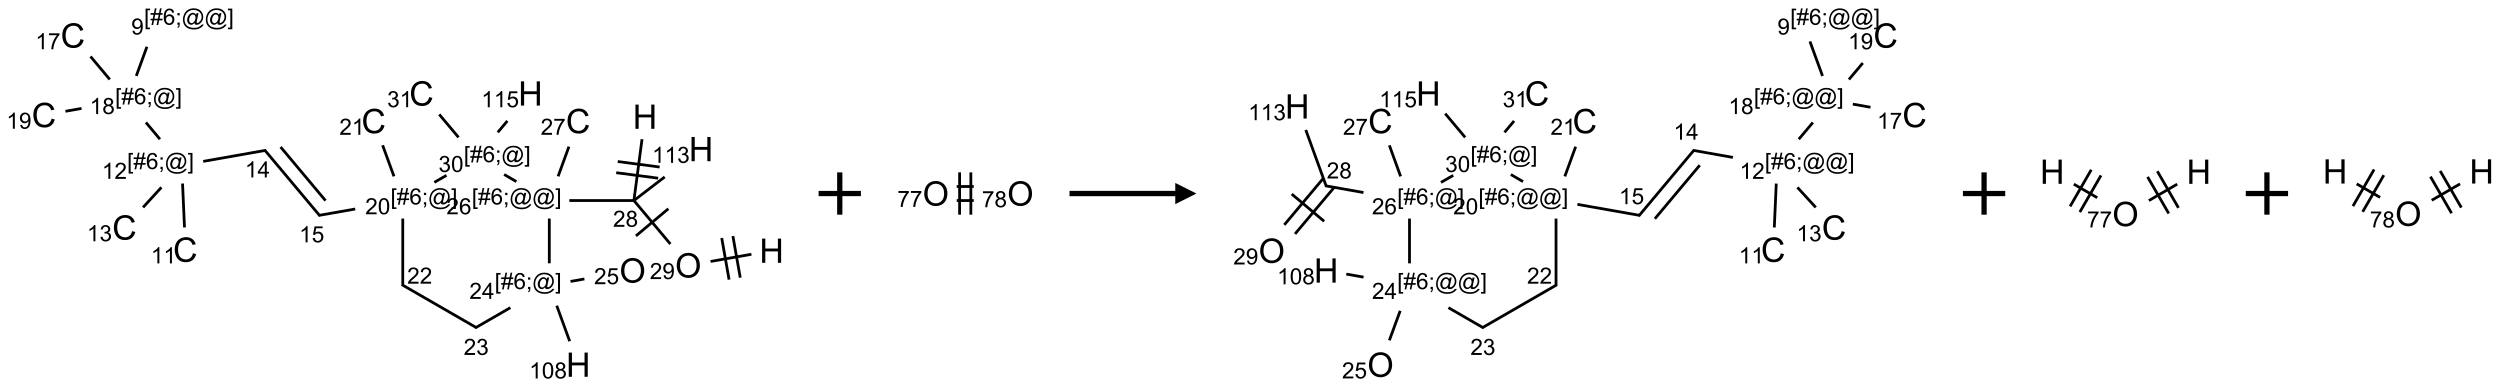 <?xml version="1.0" encoding="UTF-8"?>
<svg xmlns="http://www.w3.org/2000/svg" xmlns:xlink="http://www.w3.org/1999/xlink" width="1182" height="183" viewBox="0 0 1182 183">
<defs>
<g>
<g id="glyph-0-0">
<path d="M 2 0 L 2 -10 L 10 -10 L 10 0 Z M 2.25 -0.25 L 9.75 -0.25 L 9.75 -9.75 L 2.25 -9.75 Z M 2.25 -0.25 "/>
</g>
<g id="glyph-0-1">
<path d="M 1.281 0 L 1.281 -11.453 L 2.797 -11.453 L 2.797 -6.75 L 8.75 -6.75 L 8.75 -11.453 L 10.266 -11.453 L 10.266 0 L 8.75 0 L 8.75 -5.398 L 2.797 -5.398 L 2.797 0 Z M 1.281 0 "/>
</g>
<g id="glyph-0-2">
<path d="M 9.406 -4.016 L 10.922 -3.633 C 10.605 -2.387 10.031 -1.438 9.207 -0.785 C 8.383 -0.133 7.371 0.195 6.18 0.195 C 4.945 0.195 3.941 -0.055 3.168 -0.559 C 2.395 -1.062 1.805 -1.789 1.402 -2.742 C 1 -3.695 0.797 -4.719 0.797 -5.812 C 0.797 -7.004 1.023 -8.047 1.48 -8.934 C 1.938 -9.82 2.586 -10.496 3.426 -10.957 C 4.266 -11.418 5.191 -11.648 6.203 -11.648 C 7.348 -11.648 8.312 -11.355 9.094 -10.773 C 9.875 -10.191 10.418 -9.371 10.727 -8.312 L 9.234 -7.961 C 8.969 -8.793 8.582 -9.402 8.078 -9.781 C 7.574 -10.16 6.938 -10.352 6.172 -10.352 C 5.293 -10.352 4.555 -10.141 3.965 -9.719 C 3.375 -9.297 2.957 -8.73 2.719 -8.02 C 2.48 -7.309 2.359 -6.574 2.359 -5.82 C 2.359 -4.848 2.5 -3.996 2.785 -3.27 C 3.07 -2.543 3.512 -2 4.109 -1.641 C 4.707 -1.281 5.355 -1.102 6.055 -1.102 C 6.902 -1.102 7.621 -1.348 8.211 -1.836 C 8.801 -2.324 9.199 -3.051 9.406 -4.016 Z M 9.406 -4.016 "/>
</g>
<g id="glyph-0-3">
<path d="M 0.773 -5.578 C 0.773 -7.48 1.285 -8.969 2.305 -10.043 C 3.324 -11.117 4.645 -11.656 6.258 -11.656 C 7.316 -11.656 8.27 -11.402 9.117 -10.898 C 9.965 -10.395 10.613 -9.688 11.059 -8.785 C 11.504 -7.883 11.727 -6.855 11.727 -5.711 C 11.727 -4.551 11.492 -3.512 11.023 -2.594 C 10.555 -1.676 9.891 -0.984 9.031 -0.512 C 8.172 -0.039 7.246 0.195 6.25 0.195 C 5.172 0.195 4.207 -0.066 3.359 -0.586 C 2.512 -1.105 1.867 -1.816 1.43 -2.719 C 0.992 -3.621 0.773 -4.574 0.773 -5.578 Z M 2.336 -5.555 C 2.336 -4.176 2.707 -3.086 3.449 -2.293 C 4.191 -1.5 5.121 -1.102 6.242 -1.102 C 7.383 -1.102 8.32 -1.504 9.059 -2.305 C 9.797 -3.105 10.164 -4.246 10.164 -5.719 C 10.164 -6.652 10.008 -7.465 9.691 -8.16 C 9.375 -8.855 8.914 -9.395 8.309 -9.777 C 7.703 -10.16 7.02 -10.352 6.266 -10.352 C 5.191 -10.352 4.27 -9.984 3.496 -9.246 C 2.723 -8.508 2.336 -7.277 2.336 -5.555 Z M 2.336 -5.555 "/>
</g>
<g id="glyph-1-0">
<path d="M 1.332 0 L 1.332 -6.668 L 6.668 -6.668 L 6.668 0 Z M 1.5 -0.168 L 6.5 -0.168 L 6.5 -6.5 L 1.5 -6.5 Z M 1.5 -0.168 "/>
</g>
<g id="glyph-1-1">
<path d="M 5.371 -0.902 L 5.371 0 L 0.324 0 C 0.316 -0.227 0.352 -0.441 0.434 -0.652 C 0.562 -0.996 0.766 -1.332 1.051 -1.668 C 1.332 -2 1.742 -2.387 2.277 -2.824 C 3.105 -3.504 3.668 -4.043 3.957 -4.441 C 4.25 -4.84 4.395 -5.215 4.395 -5.566 C 4.395 -5.938 4.262 -6.254 3.996 -6.508 C 3.73 -6.762 3.387 -6.891 2.957 -6.891 C 2.508 -6.891 2.145 -6.754 1.875 -6.484 C 1.605 -6.215 1.469 -5.84 1.465 -5.359 L 0.5 -5.457 C 0.566 -6.176 0.812 -6.727 1.246 -7.102 C 1.676 -7.477 2.254 -7.668 2.98 -7.668 C 3.711 -7.668 4.293 -7.465 4.719 -7.059 C 5.145 -6.652 5.359 -6.148 5.359 -5.547 C 5.359 -5.242 5.297 -4.941 5.172 -4.645 C 5.047 -4.352 4.84 -4.039 4.551 -3.715 C 4.262 -3.387 3.777 -2.938 3.105 -2.371 C 2.543 -1.898 2.18 -1.578 2.02 -1.41 C 1.859 -1.242 1.73 -1.07 1.625 -0.902 Z M 5.371 -0.902 "/>
</g>
<g id="glyph-1-2">
<path d="M 1.887 -4.141 C 1.496 -4.281 1.207 -4.484 1.02 -4.75 C 0.832 -5.016 0.738 -5.328 0.738 -5.699 C 0.738 -6.254 0.938 -6.719 1.34 -7.098 C 1.738 -7.477 2.27 -7.668 2.934 -7.668 C 3.598 -7.668 4.137 -7.473 4.543 -7.086 C 4.949 -6.699 5.152 -6.227 5.152 -5.672 C 5.152 -5.316 5.059 -5.008 4.871 -4.746 C 4.688 -4.484 4.406 -4.281 4.027 -4.141 C 4.496 -3.988 4.852 -3.742 5.098 -3.402 C 5.34 -3.062 5.465 -2.656 5.465 -2.184 C 5.465 -1.531 5.234 -0.98 4.77 -0.535 C 4.309 -0.09 3.703 0.129 2.949 0.129 C 2.195 0.129 1.586 -0.094 1.125 -0.539 C 0.664 -0.984 0.434 -1.543 0.434 -2.207 C 0.434 -2.703 0.559 -3.121 0.809 -3.457 C 1.062 -3.793 1.422 -4.02 1.887 -4.141 Z M 1.699 -5.73 C 1.699 -5.367 1.812 -5.074 2.047 -4.844 C 2.281 -4.613 2.582 -4.5 2.953 -4.5 C 3.312 -4.5 3.609 -4.613 3.84 -4.84 C 4.07 -5.066 4.188 -5.348 4.188 -5.676 C 4.188 -6.02 4.07 -6.309 3.832 -6.543 C 3.594 -6.777 3.297 -6.895 2.941 -6.895 C 2.586 -6.895 2.289 -6.781 2.051 -6.551 C 1.816 -6.324 1.699 -6.047 1.699 -5.73 Z M 1.395 -2.203 C 1.395 -1.938 1.461 -1.676 1.586 -1.426 C 1.711 -1.176 1.902 -0.984 2.152 -0.848 C 2.402 -0.711 2.672 -0.641 2.957 -0.641 C 3.406 -0.641 3.777 -0.785 4.066 -1.074 C 4.359 -1.363 4.504 -1.727 4.504 -2.172 C 4.504 -2.625 4.355 -2.996 4.055 -3.293 C 3.754 -3.586 3.379 -3.734 2.926 -3.734 C 2.484 -3.734 2.121 -3.59 1.832 -3.297 C 1.543 -3.004 1.395 -2.641 1.395 -2.203 Z M 1.395 -2.203 "/>
</g>
<g id="glyph-1-3">
<path d="M 0.723 2.121 L 0.723 -7.637 L 2.793 -7.637 L 2.793 -6.859 L 1.66 -6.859 L 1.66 1.344 L 2.793 1.344 L 2.793 2.121 Z M 0.723 2.121 "/>
</g>
<g id="glyph-1-4">
<path d="M 0.535 0.129 L 0.988 -2.09 L 0.109 -2.09 L 0.109 -2.863 L 1.145 -2.863 L 1.531 -4.754 L 0.109 -4.754 L 0.109 -5.531 L 1.688 -5.531 L 2.141 -7.766 L 2.922 -7.766 L 2.469 -5.531 L 4.109 -5.531 L 4.562 -7.766 L 5.348 -7.766 L 4.895 -5.531 L 5.797 -5.531 L 5.797 -4.754 L 4.738 -4.754 L 4.348 -2.863 L 5.797 -2.863 L 5.797 -2.09 L 4.191 -2.09 L 3.738 0.129 L 2.957 0.129 L 3.406 -2.09 L 1.77 -2.09 L 1.316 0.129 Z M 1.926 -2.863 L 3.562 -2.863 L 3.953 -4.754 L 2.312 -4.754 Z M 1.926 -2.863 "/>
</g>
<g id="glyph-1-5">
<path d="M 5.309 -5.766 L 4.375 -5.691 C 4.293 -6.059 4.172 -6.328 4.02 -6.496 C 3.766 -6.762 3.453 -6.895 3.082 -6.895 C 2.785 -6.895 2.523 -6.812 2.297 -6.645 C 2 -6.43 1.77 -6.117 1.598 -5.703 C 1.43 -5.289 1.34 -4.703 1.332 -3.938 C 1.559 -4.281 1.836 -4.535 2.16 -4.703 C 2.488 -4.871 2.828 -4.953 3.188 -4.953 C 3.812 -4.953 4.344 -4.723 4.785 -4.262 C 5.223 -3.801 5.441 -3.207 5.441 -2.48 C 5.441 -2 5.34 -1.555 5.133 -1.145 C 4.926 -0.73 4.641 -0.418 4.281 -0.199 C 3.922 0.02 3.512 0.129 3.051 0.129 C 2.27 0.129 1.633 -0.156 1.141 -0.73 C 0.648 -1.305 0.402 -2.254 0.402 -3.574 C 0.402 -5.051 0.672 -6.121 1.219 -6.793 C 1.695 -7.375 2.336 -7.668 3.141 -7.668 C 3.742 -7.668 4.234 -7.5 4.617 -7.16 C 5 -6.824 5.23 -6.359 5.309 -5.766 Z M 1.48 -2.473 C 1.48 -2.152 1.547 -1.844 1.684 -1.547 C 1.82 -1.25 2.016 -1.027 2.262 -0.871 C 2.508 -0.719 2.766 -0.641 3.035 -0.641 C 3.434 -0.641 3.773 -0.801 4.059 -1.121 C 4.344 -1.441 4.484 -1.875 4.484 -2.422 C 4.484 -2.949 4.344 -3.367 4.062 -3.668 C 3.781 -3.973 3.426 -4.125 3 -4.125 C 2.578 -4.125 2.219 -3.973 1.922 -3.668 C 1.625 -3.363 1.48 -2.969 1.48 -2.473 Z M 1.48 -2.473 "/>
</g>
<g id="glyph-1-6">
<path d="M 0.949 -4.465 L 0.949 -5.531 L 2.016 -5.531 L 2.016 -4.465 Z M 0.949 0 L 0.949 -1.066 L 2.016 -1.066 L 2.016 0 C 2.016 0.391 1.945 0.711 1.809 0.949 C 1.668 1.191 1.449 1.379 1.145 1.512 L 0.887 1.109 C 1.082 1.023 1.23 0.895 1.324 0.727 C 1.418 0.559 1.469 0.316 1.48 0 Z M 0.949 0 "/>
</g>
<g id="glyph-1-7">
<path d="M 6.047 -0.848 C 5.82 -0.59 5.57 -0.379 5.289 -0.223 C 5.008 -0.062 4.73 0.016 4.449 0.016 C 4.141 0.016 3.84 -0.074 3.547 -0.254 C 3.254 -0.434 3.02 -0.715 2.836 -1.09 C 2.652 -1.465 2.562 -1.875 2.562 -2.324 C 2.562 -2.875 2.703 -3.43 2.988 -3.98 C 3.27 -4.535 3.621 -4.953 4.043 -5.23 C 4.461 -5.508 4.871 -5.645 5.266 -5.645 C 5.566 -5.645 5.855 -5.566 6.129 -5.41 C 6.402 -5.25 6.641 -5.012 6.84 -4.688 L 7.016 -5.496 L 7.949 -5.496 L 7.199 -2 C 7.094 -1.516 7.043 -1.246 7.043 -1.191 C 7.043 -1.098 7.078 -1.02 7.148 -0.949 C 7.219 -0.883 7.305 -0.848 7.406 -0.848 C 7.59 -0.848 7.832 -0.953 8.129 -1.168 C 8.527 -1.445 8.84 -1.816 9.07 -2.285 C 9.301 -2.75 9.418 -3.234 9.418 -3.73 C 9.418 -4.309 9.27 -4.852 8.973 -5.355 C 8.676 -5.859 8.23 -6.262 7.645 -6.562 C 7.055 -6.863 6.406 -7.016 5.691 -7.016 C 4.879 -7.016 4.137 -6.824 3.465 -6.445 C 2.793 -6.066 2.273 -5.52 1.902 -4.809 C 1.535 -4.098 1.348 -3.34 1.348 -2.527 C 1.348 -1.676 1.535 -0.941 1.902 -0.328 C 2.273 0.285 2.809 0.742 3.508 1.035 C 4.207 1.328 4.984 1.473 5.832 1.473 C 6.742 1.473 7.504 1.32 8.121 1.016 C 8.734 0.711 9.195 0.34 9.5 -0.098 L 10.441 -0.098 C 10.266 0.266 9.961 0.637 9.531 1.016 C 9.102 1.395 8.59 1.695 7.996 1.914 C 7.402 2.133 6.688 2.246 5.848 2.246 C 5.078 2.246 4.367 2.145 3.715 1.949 C 3.066 1.75 2.512 1.453 2.051 1.055 C 1.594 0.656 1.25 0.199 1.016 -0.316 C 0.723 -0.973 0.578 -1.684 0.578 -2.441 C 0.578 -3.289 0.75 -4.098 1.098 -4.863 C 1.523 -5.805 2.125 -6.527 2.902 -7.027 C 3.684 -7.527 4.629 -7.777 5.738 -7.777 C 6.602 -7.777 7.375 -7.602 8.059 -7.246 C 8.746 -6.895 9.285 -6.371 9.684 -5.672 C 10.02 -5.07 10.188 -4.418 10.188 -3.715 C 10.188 -2.707 9.832 -1.812 9.125 -1.031 C 8.492 -0.328 7.801 0.02 7.051 0.02 C 6.812 0.02 6.617 -0.016 6.473 -0.09 C 6.324 -0.16 6.215 -0.266 6.145 -0.402 C 6.102 -0.488 6.066 -0.637 6.047 -0.848 Z M 3.527 -2.262 C 3.527 -1.785 3.641 -1.414 3.863 -1.152 C 4.09 -0.887 4.348 -0.754 4.641 -0.754 C 4.836 -0.754 5.039 -0.812 5.254 -0.93 C 5.469 -1.047 5.676 -1.219 5.871 -1.449 C 6.066 -1.676 6.23 -1.969 6.355 -2.32 C 6.48 -2.672 6.543 -3.027 6.543 -3.379 C 6.543 -3.852 6.426 -4.219 6.191 -4.48 C 5.957 -4.738 5.672 -4.871 5.332 -4.871 C 5.109 -4.871 4.902 -4.812 4.707 -4.699 C 4.512 -4.586 4.32 -4.406 4.137 -4.156 C 3.953 -3.906 3.805 -3.602 3.691 -3.246 C 3.582 -2.887 3.527 -2.559 3.527 -2.262 Z M 3.527 -2.262 "/>
</g>
<g id="glyph-1-8">
<path d="M 2.27 2.121 L 0.203 2.121 L 0.203 1.344 L 1.332 1.344 L 1.332 -6.859 L 0.203 -6.859 L 0.203 -7.637 L 2.27 -7.637 Z M 2.27 2.121 "/>
</g>
<g id="glyph-1-9">
<path d="M 0.504 -6.637 L 0.504 -7.535 L 5.449 -7.535 L 5.449 -6.809 C 4.961 -6.289 4.48 -5.602 4.004 -4.746 C 3.527 -3.887 3.156 -3.004 2.895 -2.098 C 2.707 -1.461 2.59 -0.762 2.535 0 L 1.574 0 C 1.582 -0.602 1.703 -1.328 1.926 -2.176 C 2.152 -3.027 2.477 -3.848 2.898 -4.637 C 3.32 -5.426 3.77 -6.094 4.246 -6.637 Z M 0.504 -6.637 "/>
</g>
<g id="glyph-1-10">
<path d="M 3.449 0 L 3.449 -1.828 L 0.137 -1.828 L 0.137 -2.688 L 3.621 -7.637 L 4.387 -7.637 L 4.387 -2.688 L 5.418 -2.688 L 5.418 -1.828 L 4.387 -1.828 L 4.387 0 Z M 3.449 -2.688 L 3.449 -6.129 L 1.059 -2.688 Z M 3.449 -2.688 "/>
</g>
<g id="glyph-1-11">
<path d="M 0.441 -2 L 1.426 -2.082 C 1.5 -1.605 1.668 -1.242 1.934 -1.004 C 2.199 -0.762 2.52 -0.641 2.895 -0.641 C 3.348 -0.641 3.73 -0.812 4.043 -1.152 C 4.355 -1.492 4.512 -1.941 4.512 -2.504 C 4.512 -3.039 4.359 -3.461 4.059 -3.77 C 3.758 -4.078 3.367 -4.234 2.879 -4.234 C 2.578 -4.234 2.305 -4.164 2.062 -4.027 C 1.82 -3.891 1.629 -3.715 1.488 -3.496 L 0.609 -3.609 L 1.348 -7.531 L 5.145 -7.531 L 5.145 -6.637 L 2.098 -6.637 L 1.688 -4.582 C 2.145 -4.902 2.625 -5.062 3.129 -5.062 C 3.797 -5.062 4.359 -4.832 4.816 -4.371 C 5.277 -3.91 5.504 -3.312 5.504 -2.59 C 5.504 -1.898 5.305 -1.301 4.902 -0.797 C 4.41 -0.18 3.742 0.129 2.895 0.129 C 2.199 0.129 1.633 -0.062 1.195 -0.453 C 0.758 -0.844 0.504 -1.359 0.441 -2 Z M 0.441 -2 "/>
</g>
<g id="glyph-1-12">
<path d="M 3.973 0 L 3.035 0 L 3.035 -5.973 C 2.809 -5.758 2.516 -5.543 2.148 -5.328 C 1.781 -5.113 1.453 -4.953 1.16 -4.844 L 1.16 -5.75 C 1.684 -5.996 2.145 -6.297 2.535 -6.645 C 2.93 -6.996 3.207 -7.336 3.371 -7.668 L 3.973 -7.668 Z M 3.973 0 "/>
</g>
<g id="glyph-1-13">
<path d="M 0.441 -3.766 C 0.441 -4.668 0.535 -5.395 0.723 -5.945 C 0.906 -6.496 1.184 -6.922 1.551 -7.219 C 1.918 -7.516 2.375 -7.668 2.934 -7.668 C 3.344 -7.668 3.703 -7.586 4.012 -7.418 C 4.32 -7.254 4.574 -7.016 4.777 -6.707 C 4.977 -6.395 5.137 -6.016 5.25 -5.57 C 5.363 -5.125 5.422 -4.523 5.422 -3.766 C 5.422 -2.871 5.328 -2.148 5.145 -1.598 C 4.961 -1.047 4.688 -0.621 4.32 -0.32 C 3.953 -0.02 3.492 0.129 2.934 0.129 C 2.195 0.129 1.617 -0.133 1.199 -0.66 C 0.695 -1.297 0.441 -2.332 0.441 -3.766 Z M 1.406 -3.766 C 1.406 -2.512 1.555 -1.68 1.848 -1.262 C 2.141 -0.848 2.5 -0.641 2.934 -0.641 C 3.363 -0.641 3.727 -0.848 4.02 -1.266 C 4.312 -1.684 4.457 -2.516 4.457 -3.766 C 4.457 -5.023 4.312 -5.859 4.02 -6.27 C 3.727 -6.684 3.359 -6.891 2.922 -6.891 C 2.492 -6.891 2.148 -6.707 1.891 -6.344 C 1.566 -5.879 1.406 -5.02 1.406 -3.766 Z M 1.406 -3.766 "/>
</g>
<g id="glyph-1-14">
<path d="M 0.449 -2.016 L 1.387 -2.141 C 1.492 -1.609 1.676 -1.227 1.934 -0.992 C 2.191 -0.758 2.508 -0.641 2.879 -0.641 C 3.32 -0.641 3.695 -0.793 3.996 -1.098 C 4.301 -1.402 4.453 -1.781 4.453 -2.234 C 4.453 -2.664 4.312 -3.02 4.031 -3.301 C 3.75 -3.578 3.391 -3.719 2.957 -3.719 C 2.781 -3.719 2.562 -3.684 2.297 -3.613 L 2.402 -4.438 C 2.465 -4.43 2.516 -4.426 2.551 -4.426 C 2.949 -4.426 3.312 -4.531 3.629 -4.738 C 3.949 -4.949 4.109 -5.27 4.109 -5.703 C 4.109 -6.047 3.992 -6.332 3.762 -6.559 C 3.527 -6.785 3.227 -6.895 2.859 -6.895 C 2.496 -6.895 2.191 -6.781 1.949 -6.551 C 1.707 -6.324 1.547 -5.98 1.48 -5.52 L 0.543 -5.688 C 0.656 -6.316 0.918 -6.805 1.324 -7.148 C 1.73 -7.492 2.234 -7.668 2.84 -7.668 C 3.254 -7.668 3.641 -7.578 3.988 -7.398 C 4.34 -7.219 4.609 -6.977 4.793 -6.668 C 4.98 -6.359 5.074 -6.031 5.074 -5.684 C 5.074 -5.352 4.984 -5.051 4.809 -4.781 C 4.629 -4.512 4.367 -4.297 4.02 -4.137 C 4.473 -4.031 4.824 -3.816 5.074 -3.488 C 5.324 -3.16 5.449 -2.75 5.449 -2.254 C 5.449 -1.59 5.203 -1.023 4.719 -0.559 C 4.234 -0.098 3.617 0.137 2.875 0.137 C 2.203 0.137 1.648 -0.062 1.207 -0.465 C 0.762 -0.863 0.512 -1.379 0.449 -2.016 Z M 0.449 -2.016 "/>
</g>
<g id="glyph-1-15">
<path d="M 0.582 -1.766 L 1.484 -1.848 C 1.562 -1.426 1.707 -1.117 1.922 -0.926 C 2.137 -0.734 2.414 -0.641 2.75 -0.641 C 3.039 -0.641 3.289 -0.707 3.508 -0.84 C 3.727 -0.973 3.902 -1.148 4.043 -1.367 C 4.18 -1.586 4.297 -1.887 4.391 -2.262 C 4.484 -2.637 4.531 -3.016 4.531 -3.406 C 4.531 -3.449 4.531 -3.512 4.527 -3.594 C 4.34 -3.297 4.082 -3.055 3.758 -2.867 C 3.434 -2.68 3.082 -2.59 2.703 -2.59 C 2.07 -2.59 1.535 -2.816 1.098 -3.277 C 0.66 -3.734 0.441 -4.34 0.441 -5.09 C 0.441 -5.863 0.672 -6.484 1.129 -6.957 C 1.586 -7.43 2.156 -7.668 2.844 -7.668 C 3.34 -7.668 3.793 -7.531 4.207 -7.266 C 4.617 -7 4.93 -6.617 5.145 -6.121 C 5.355 -5.629 5.465 -4.91 5.465 -3.973 C 5.465 -2.996 5.359 -2.223 5.145 -1.645 C 4.934 -1.066 4.617 -0.625 4.199 -0.324 C 3.781 -0.02 3.293 0.129 2.73 0.129 C 2.133 0.129 1.645 -0.035 1.266 -0.367 C 0.887 -0.699 0.66 -1.164 0.582 -1.766 Z M 4.422 -5.137 C 4.422 -5.676 4.277 -6.102 3.992 -6.418 C 3.707 -6.734 3.359 -6.891 2.957 -6.891 C 2.543 -6.891 2.18 -6.719 1.871 -6.379 C 1.562 -6.039 1.406 -5.598 1.406 -5.059 C 1.406 -4.57 1.555 -4.176 1.848 -3.871 C 2.141 -3.566 2.5 -3.418 2.934 -3.418 C 3.367 -3.418 3.723 -3.57 4.004 -3.871 C 4.281 -4.176 4.422 -4.598 4.422 -5.137 Z M 4.422 -5.137 "/>
</g>
</g>
</defs>
<path fill="none" stroke-width="0.033" stroke-linecap="butt" stroke-linejoin="miter" stroke="rgb(0%, 0%, 0%)" stroke-opacity="1" stroke-miterlimit="10" d="M 7.068 1.399 L 6.972 2.124 " transform="matrix(40, 0, 0, 40, 20.83, 9.854)"/>
<path fill="none" stroke-width="0.033" stroke-linecap="butt" stroke-linejoin="miter" stroke="rgb(0%, 0%, 0%)" stroke-opacity="1" stroke-miterlimit="10" d="M 6.763 1.795 L 7.259 1.86 " transform="matrix(40, 0, 0, 40, 20.83, 9.854)"/>
<path fill="none" stroke-width="0.033" stroke-linecap="butt" stroke-linejoin="miter" stroke="rgb(0%, 0%, 0%)" stroke-opacity="1" stroke-miterlimit="10" d="M 6.781 1.663 L 7.276 1.728 " transform="matrix(40, 0, 0, 40, 20.83, 9.854)"/>
<path fill="none" stroke-width="0.033" stroke-linecap="butt" stroke-linejoin="miter" stroke="rgb(0%, 0%, 0%)" stroke-opacity="1" stroke-miterlimit="10" d="M 6.972 2.124 L 6.209 2.124 " transform="matrix(40, 0, 0, 40, 20.83, 9.854)"/>
<path fill="none" stroke-width="0.033" stroke-linecap="butt" stroke-linejoin="miter" stroke="rgb(0%, 0%, 0%)" stroke-opacity="1" stroke-miterlimit="10" d="M 6.076 1.838 L 6.204 1.487 " transform="matrix(40, 0, 0, 40, 20.83, 9.854)"/>
<path fill="none" stroke-width="0.033" stroke-linecap="butt" stroke-linejoin="miter" stroke="rgb(0%, 0%, 0%)" stroke-opacity="1" stroke-miterlimit="10" d="M 5.972 2.337 L 5.972 2.866 " transform="matrix(40, 0, 0, 40, 20.83, 9.854)"/>
<path fill="none" stroke-width="0.033" stroke-linecap="butt" stroke-linejoin="miter" stroke="rgb(0%, 0%, 0%)" stroke-opacity="1" stroke-miterlimit="10" d="M 6.223 3.08 L 6.387 3.051 " transform="matrix(40, 0, 0, 40, 20.83, 9.854)"/>
<path fill="none" stroke-width="0.033" stroke-linecap="butt" stroke-linejoin="miter" stroke="rgb(0%, 0%, 0%)" stroke-opacity="1" stroke-miterlimit="10" d="M 6.06 3.367 L 6.213 3.787 " transform="matrix(40, 0, 0, 40, 20.83, 9.854)"/>
<path fill="none" stroke-width="0.033" stroke-linecap="butt" stroke-linejoin="miter" stroke="rgb(0%, 0%, 0%)" stroke-opacity="1" stroke-miterlimit="10" d="M 5.512 3.39 L 5.098 3.629 " transform="matrix(40, 0, 0, 40, 20.83, 9.854)"/>
<path fill="none" stroke-width="0.033" stroke-linecap="butt" stroke-linejoin="miter" stroke="rgb(0%, 0%, 0%)" stroke-opacity="1" stroke-miterlimit="10" d="M 5.114 3.629 L 4.232 3.12 " transform="matrix(40, 0, 0, 40, 20.83, 9.854)"/>
<path fill="none" stroke-width="0.033" stroke-linecap="butt" stroke-linejoin="miter" stroke="rgb(0%, 0%, 0%)" stroke-opacity="1" stroke-miterlimit="10" d="M 4.24 3.134 L 4.24 2.337 " transform="matrix(40, 0, 0, 40, 20.83, 9.854)"/>
<path fill="none" stroke-width="0.033" stroke-linecap="butt" stroke-linejoin="miter" stroke="rgb(0%, 0%, 0%)" stroke-opacity="1" stroke-miterlimit="10" d="M 4.136 1.838 L 4.002 1.471 " transform="matrix(40, 0, 0, 40, 20.83, 9.854)"/>
<path fill="none" stroke-width="0.033" stroke-linecap="butt" stroke-linejoin="miter" stroke="rgb(0%, 0%, 0%)" stroke-opacity="1" stroke-miterlimit="10" d="M 3.678 2.224 L 3.246 2.3 " transform="matrix(40, 0, 0, 40, 20.83, 9.854)"/>
<path fill="none" stroke-width="0.033" stroke-linecap="butt" stroke-linejoin="miter" stroke="rgb(0%, 0%, 0%)" stroke-opacity="1" stroke-miterlimit="10" d="M 3.261 2.306 L 2.606 1.525 " transform="matrix(40, 0, 0, 40, 20.83, 9.854)"/>
<path fill="none" stroke-width="0.033" stroke-linecap="butt" stroke-linejoin="miter" stroke="rgb(0%, 0%, 0%)" stroke-opacity="1" stroke-miterlimit="10" d="M 3.327 2.125 L 2.796 1.491 " transform="matrix(40, 0, 0, 40, 20.83, 9.854)"/>
<path fill="none" stroke-width="0.033" stroke-linecap="butt" stroke-linejoin="miter" stroke="rgb(0%, 0%, 0%)" stroke-opacity="1" stroke-miterlimit="10" d="M 2.622 1.53 L 1.881 1.661 " transform="matrix(40, 0, 0, 40, 20.83, 9.854)"/>
<path fill="none" stroke-width="0.033" stroke-linecap="butt" stroke-linejoin="miter" stroke="rgb(0%, 0%, 0%)" stroke-opacity="1" stroke-miterlimit="10" d="M 1.387 1.968 L 1.17 2.205 " transform="matrix(40, 0, 0, 40, 20.83, 9.854)"/>
<path fill="none" stroke-width="0.033" stroke-linecap="butt" stroke-linejoin="miter" stroke="rgb(0%, 0%, 0%)" stroke-opacity="1" stroke-miterlimit="10" d="M 1.637 1.923 L 1.66 2.442 " transform="matrix(40, 0, 0, 40, 20.83, 9.854)"/>
<path fill="none" stroke-width="0.033" stroke-linecap="butt" stroke-linejoin="miter" stroke="rgb(0%, 0%, 0%)" stroke-opacity="1" stroke-miterlimit="10" d="M 1.37 1.399 L 1.204 1.201 " transform="matrix(40, 0, 0, 40, 20.83, 9.854)"/>
<path fill="none" stroke-width="0.033" stroke-linecap="butt" stroke-linejoin="miter" stroke="rgb(0%, 0%, 0%)" stroke-opacity="1" stroke-miterlimit="10" d="M 1.09 0.651 L 1.216 0.306 " transform="matrix(40, 0, 0, 40, 20.83, 9.854)"/>
<path fill="none" stroke-width="0.033" stroke-linecap="butt" stroke-linejoin="miter" stroke="rgb(0%, 0%, 0%)" stroke-opacity="1" stroke-miterlimit="10" d="M 0.443 1.035 L 0.253 1.069 " transform="matrix(40, 0, 0, 40, 20.83, 9.854)"/>
<path fill="none" stroke-width="0.033" stroke-linecap="butt" stroke-linejoin="miter" stroke="rgb(0%, 0%, 0%)" stroke-opacity="1" stroke-miterlimit="10" d="M 0.777 0.693 L 0.549 0.421 " transform="matrix(40, 0, 0, 40, 20.83, 9.854)"/>
<path fill="none" stroke-width="0.033" stroke-linecap="butt" stroke-linejoin="miter" stroke="rgb(0%, 0%, 0%)" stroke-opacity="1" stroke-miterlimit="10" d="M 4.613 1.909 L 4.757 1.826 " transform="matrix(40, 0, 0, 40, 20.83, 9.854)"/>
<path fill="none" stroke-width="0.033" stroke-linecap="butt" stroke-linejoin="miter" stroke="rgb(0%, 0%, 0%)" stroke-opacity="1" stroke-miterlimit="10" d="M 5.438 1.816 L 5.583 1.9 " transform="matrix(40, 0, 0, 40, 20.83, 9.854)"/>
<path fill="none" stroke-width="0.033" stroke-linecap="butt" stroke-linejoin="miter" stroke="rgb(0%, 0%, 0%)" stroke-opacity="1" stroke-miterlimit="10" d="M 4.899 1.377 L 4.671 1.106 " transform="matrix(40, 0, 0, 40, 20.83, 9.854)"/>
<path fill="none" stroke-width="0.033" stroke-linecap="butt" stroke-linejoin="miter" stroke="rgb(0%, 0%, 0%)" stroke-opacity="1" stroke-miterlimit="10" d="M 5.363 1.318 L 5.476 1.183 " transform="matrix(40, 0, 0, 40, 20.83, 9.854)"/>
<path fill="none" stroke-width="0.033" stroke-linecap="butt" stroke-linejoin="miter" stroke="rgb(0%, 0%, 0%)" stroke-opacity="1" stroke-miterlimit="10" d="M 6.972 2.124 L 7.403 2.638 " transform="matrix(40, 0, 0, 40, 20.83, 9.854)"/>
<path fill="none" stroke-width="0.033" stroke-linecap="butt" stroke-linejoin="miter" stroke="rgb(0%, 0%, 0%)" stroke-opacity="1" stroke-miterlimit="10" d="M 6.996 2.542 L 7.379 2.221 " transform="matrix(40, 0, 0, 40, 20.83, 9.854)"/>
<path fill="none" stroke-width="0.033" stroke-linecap="butt" stroke-linejoin="miter" stroke="rgb(0%, 0%, 0%)" stroke-opacity="1" stroke-miterlimit="10" d="M 7.878 2.844 L 8.361 2.759 " transform="matrix(40, 0, 0, 40, 20.83, 9.854)"/>
<path fill="none" stroke-width="0.033" stroke-linecap="butt" stroke-linejoin="miter" stroke="rgb(0%, 0%, 0%)" stroke-opacity="1" stroke-miterlimit="10" d="M 8.229 3.036 L 8.142 2.544 " transform="matrix(40, 0, 0, 40, 20.83, 9.854)"/>
<path fill="none" stroke-width="0.033" stroke-linecap="butt" stroke-linejoin="miter" stroke="rgb(0%, 0%, 0%)" stroke-opacity="1" stroke-miterlimit="10" d="M 8.097 3.059 L 8.01 2.567 " transform="matrix(40, 0, 0, 40, 20.83, 9.854)"/>
<path fill="none" stroke-width="0.033" stroke-linecap="butt" stroke-linejoin="miter" stroke="rgb(0%, 0%, 0%)" stroke-opacity="1" stroke-miterlimit="10" d="M 6.972 2.124 L 7.336 1.845 " transform="matrix(40, 0, 0, 40, 20.83, 9.854)"/>
<g fill="rgb(0%, 0%, 0%)" fill-opacity="1">
<use xlink:href="#glyph-0-1" x="299.16" y="60.902"/>
</g>
<g fill="rgb(0%, 0%, 0%)" fill-opacity="1">
<use xlink:href="#glyph-1-1" x="289.836" y="107.23"/>
<use xlink:href="#glyph-1-2" x="295.768" y="107.23"/>
</g>
<g fill="rgb(0%, 0%, 0%)" fill-opacity="1">
<use xlink:href="#glyph-1-3" x="223.055" y="96.688"/>
<use xlink:href="#glyph-1-4" x="226.018" y="96.688"/>
<use xlink:href="#glyph-1-5" x="231.951" y="96.688"/>
<use xlink:href="#glyph-1-6" x="237.883" y="96.688"/>
<use xlink:href="#glyph-1-7" x="240.846" y="96.688"/>
<use xlink:href="#glyph-1-7" x="251.674" y="96.688"/>
<use xlink:href="#glyph-1-8" x="262.503" y="96.688"/>
</g>
<g fill="rgb(0%, 0%, 0%)" fill-opacity="1">
<use xlink:href="#glyph-1-1" x="211.074" y="101.312"/>
<use xlink:href="#glyph-1-5" x="217.007" y="101.312"/>
</g>
<g fill="rgb(0%, 0%, 0%)" fill-opacity="1">
<use xlink:href="#glyph-0-2" x="267.535" y="62.973"/>
</g>
<g fill="rgb(0%, 0%, 0%)" fill-opacity="1">
<use xlink:href="#glyph-1-1" x="255.617" y="63.727"/>
<use xlink:href="#glyph-1-9" x="261.549" y="63.727"/>
</g>
<g fill="rgb(0%, 0%, 0%)" fill-opacity="1">
<use xlink:href="#glyph-1-3" x="233.883" y="136.688"/>
<use xlink:href="#glyph-1-4" x="236.846" y="136.688"/>
<use xlink:href="#glyph-1-5" x="242.779" y="136.688"/>
<use xlink:href="#glyph-1-6" x="248.711" y="136.688"/>
<use xlink:href="#glyph-1-7" x="251.674" y="136.688"/>
<use xlink:href="#glyph-1-8" x="262.503" y="136.688"/>
</g>
<g fill="rgb(0%, 0%, 0%)" fill-opacity="1">
<use xlink:href="#glyph-1-1" x="221.926" y="141.312"/>
<use xlink:href="#glyph-1-10" x="227.858" y="141.312"/>
</g>
<g fill="rgb(0%, 0%, 0%)" fill-opacity="1">
<use xlink:href="#glyph-0-3" x="292.855" y="133.617"/>
</g>
<g fill="rgb(0%, 0%, 0%)" fill-opacity="1">
<use xlink:href="#glyph-1-1" x="280.859" y="134.367"/>
<use xlink:href="#glyph-1-11" x="286.792" y="134.367"/>
</g>
<g fill="rgb(0%, 0%, 0%)" fill-opacity="1">
<use xlink:href="#glyph-0-1" x="267.621" y="178.148"/>
</g>
<g fill="rgb(0%, 0%, 0%)" fill-opacity="1">
<use xlink:href="#glyph-1-12" x="250.238" y="178.941"/>
<use xlink:href="#glyph-1-13" x="256.171" y="178.941"/>
<use xlink:href="#glyph-1-2" x="262.103" y="178.941"/>
</g>
<g fill="rgb(0%, 0%, 0%)" fill-opacity="1">
<use xlink:href="#glyph-1-1" x="219.227" y="167.797"/>
<use xlink:href="#glyph-1-14" x="225.159" y="167.797"/>
</g>
<g fill="rgb(0%, 0%, 0%)" fill-opacity="1">
<use xlink:href="#glyph-1-1" x="192.512" y="134.109"/>
<use xlink:href="#glyph-1-1" x="198.444" y="134.109"/>
</g>
<g fill="rgb(0%, 0%, 0%)" fill-opacity="1">
<use xlink:href="#glyph-1-3" x="184.641" y="96.684"/>
<use xlink:href="#glyph-1-4" x="187.604" y="96.684"/>
<use xlink:href="#glyph-1-5" x="193.536" y="96.684"/>
<use xlink:href="#glyph-1-6" x="199.469" y="96.684"/>
<use xlink:href="#glyph-1-7" x="202.432" y="96.684"/>
<use xlink:href="#glyph-1-8" x="213.26" y="96.684"/>
</g>
<g fill="rgb(0%, 0%, 0%)" fill-opacity="1">
<use xlink:href="#glyph-1-1" x="172.68" y="101.312"/>
<use xlink:href="#glyph-1-13" x="178.612" y="101.312"/>
</g>
<g fill="rgb(0%, 0%, 0%)" fill-opacity="1">
<use xlink:href="#glyph-0-2" x="170.891" y="62.973"/>
</g>
<g fill="rgb(0%, 0%, 0%)" fill-opacity="1">
<use xlink:href="#glyph-1-1" x="160.449" y="63.727"/>
<use xlink:href="#glyph-1-12" x="166.382" y="63.727"/>
</g>
<g fill="rgb(0%, 0%, 0%)" fill-opacity="1">
<use xlink:href="#glyph-1-12" x="141.449" y="114.574"/>
<use xlink:href="#glyph-1-11" x="147.382" y="114.574"/>
</g>
<g fill="rgb(0%, 0%, 0%)" fill-opacity="1">
<use xlink:href="#glyph-1-12" x="115.812" y="83.914"/>
<use xlink:href="#glyph-1-10" x="121.745" y="83.914"/>
</g>
<g fill="rgb(0%, 0%, 0%)" fill-opacity="1">
<use xlink:href="#glyph-1-3" x="60.105" y="79.938"/>
<use xlink:href="#glyph-1-4" x="63.069" y="79.938"/>
<use xlink:href="#glyph-1-5" x="69.001" y="79.938"/>
<use xlink:href="#glyph-1-6" x="74.934" y="79.938"/>
<use xlink:href="#glyph-1-7" x="77.897" y="79.938"/>
<use xlink:href="#glyph-1-8" x="88.725" y="79.938"/>
</g>
<g fill="rgb(0%, 0%, 0%)" fill-opacity="1">
<use xlink:href="#glyph-1-12" x="48.191" y="84.562"/>
<use xlink:href="#glyph-1-1" x="54.124" y="84.562"/>
</g>
<g fill="rgb(0%, 0%, 0%)" fill-opacity="1">
<use xlink:href="#glyph-0-2" x="53.051" y="113.301"/>
</g>
<g fill="rgb(0%, 0%, 0%)" fill-opacity="1">
<use xlink:href="#glyph-1-12" x="41.133" y="114.055"/>
<use xlink:href="#glyph-1-14" x="47.065" y="114.055"/>
</g>
<g fill="rgb(0%, 0%, 0%)" fill-opacity="1">
<use xlink:href="#glyph-0-2" x="81.82" y="123.773"/>
</g>
<g fill="rgb(0%, 0%, 0%)" fill-opacity="1">
<use xlink:href="#glyph-1-12" x="71.375" y="124.527"/>
<use xlink:href="#glyph-1-12" x="77.307" y="124.527"/>
</g>
<g fill="rgb(0%, 0%, 0%)" fill-opacity="1">
<use xlink:href="#glyph-1-3" x="54.434" y="49.293"/>
<use xlink:href="#glyph-1-4" x="57.397" y="49.293"/>
<use xlink:href="#glyph-1-5" x="63.329" y="49.293"/>
<use xlink:href="#glyph-1-6" x="69.262" y="49.293"/>
<use xlink:href="#glyph-1-7" x="72.225" y="49.293"/>
<use xlink:href="#glyph-1-8" x="83.053" y="49.293"/>
</g>
<g fill="rgb(0%, 0%, 0%)" fill-opacity="1">
<use xlink:href="#glyph-1-12" x="42.43" y="53.922"/>
<use xlink:href="#glyph-1-2" x="48.362" y="53.922"/>
</g>
<g fill="rgb(0%, 0%, 0%)" fill-opacity="1">
<use xlink:href="#glyph-1-3" x="68.113" y="11.707"/>
<use xlink:href="#glyph-1-4" x="71.077" y="11.707"/>
<use xlink:href="#glyph-1-5" x="77.009" y="11.707"/>
<use xlink:href="#glyph-1-6" x="82.941" y="11.707"/>
<use xlink:href="#glyph-1-7" x="85.905" y="11.707"/>
<use xlink:href="#glyph-1-7" x="96.733" y="11.707"/>
<use xlink:href="#glyph-1-8" x="107.561" y="11.707"/>
</g>
<g fill="rgb(0%, 0%, 0%)" fill-opacity="1">
<use xlink:href="#glyph-1-15" x="62.043" y="16.336"/>
</g>
<g fill="rgb(0%, 0%, 0%)" fill-opacity="1">
<use xlink:href="#glyph-0-2" x="14.973" y="60.113"/>
</g>
<g fill="rgb(0%, 0%, 0%)" fill-opacity="1">
<use xlink:href="#glyph-1-12" x="3.035" y="60.867"/>
<use xlink:href="#glyph-1-15" x="8.967" y="60.867"/>
</g>
<g fill="rgb(0%, 0%, 0%)" fill-opacity="1">
<use xlink:href="#glyph-0-2" x="28.652" y="22.527"/>
</g>
<g fill="rgb(0%, 0%, 0%)" fill-opacity="1">
<use xlink:href="#glyph-1-12" x="16.734" y="23.281"/>
<use xlink:href="#glyph-1-9" x="22.667" y="23.281"/>
</g>
<g fill="rgb(0%, 0%, 0%)" fill-opacity="1">
<use xlink:href="#glyph-1-3" x="219.281" y="76.684"/>
<use xlink:href="#glyph-1-4" x="222.245" y="76.684"/>
<use xlink:href="#glyph-1-5" x="228.177" y="76.684"/>
<use xlink:href="#glyph-1-6" x="234.109" y="76.684"/>
<use xlink:href="#glyph-1-7" x="237.073" y="76.684"/>
<use xlink:href="#glyph-1-8" x="247.901" y="76.684"/>
</g>
<g fill="rgb(0%, 0%, 0%)" fill-opacity="1">
<use xlink:href="#glyph-1-14" x="207.32" y="81.312"/>
<use xlink:href="#glyph-1-13" x="213.253" y="81.312"/>
</g>
<g fill="rgb(0%, 0%, 0%)" fill-opacity="1">
<use xlink:href="#glyph-0-2" x="193.5" y="49.918"/>
</g>
<g fill="rgb(0%, 0%, 0%)" fill-opacity="1">
<use xlink:href="#glyph-1-14" x="183.059" y="50.672"/>
<use xlink:href="#glyph-1-12" x="188.991" y="50.672"/>
</g>
<g fill="rgb(0%, 0%, 0%)" fill-opacity="1">
<use xlink:href="#glyph-0-1" x="245.012" y="49.918"/>
</g>
<g fill="rgb(0%, 0%, 0%)" fill-opacity="1">
<use xlink:href="#glyph-1-12" x="227.586" y="50.711"/>
<use xlink:href="#glyph-1-12" x="233.518" y="50.711"/>
<use xlink:href="#glyph-1-11" x="239.451" y="50.711"/>
</g>
<g fill="rgb(0%, 0%, 0%)" fill-opacity="1">
<use xlink:href="#glyph-0-3" x="319.176" y="131.207"/>
</g>
<g fill="rgb(0%, 0%, 0%)" fill-opacity="1">
<use xlink:href="#glyph-1-1" x="307.219" y="131.953"/>
<use xlink:href="#glyph-1-15" x="313.151" y="131.953"/>
</g>
<g fill="rgb(0%, 0%, 0%)" fill-opacity="1">
<use xlink:href="#glyph-0-1" x="359.043" y="124.258"/>
</g>
<g fill="rgb(0%, 0%, 0%)" fill-opacity="1">
<use xlink:href="#glyph-0-1" x="325.676" y="76.211"/>
</g>
<g fill="rgb(0%, 0%, 0%)" fill-opacity="1">
<use xlink:href="#glyph-1-12" x="308.309" y="77.004"/>
<use xlink:href="#glyph-1-12" x="314.241" y="77.004"/>
<use xlink:href="#glyph-1-14" x="320.173" y="77.004"/>
</g>
<path fill="none" stroke-width="0.062" stroke-linecap="butt" stroke-linejoin="miter" stroke="rgb(0%, 0%, 0%)" stroke-opacity="1" stroke-miterlimit="10" d="M 0 0 L 0.5 0 M 0.25 -0.25 L 0.25 0.25 " transform="matrix(40, 0, 0, 40, 387.041, 91.5)"/>
<path fill="none" stroke-width="0.033" stroke-linecap="butt" stroke-linejoin="miter" stroke="rgb(0%, 0%, 0%)" stroke-opacity="1" stroke-miterlimit="10" d="M 0.247 0.083 L 0.448 0.083 " transform="matrix(40, 0, 0, 40, 442.459, 91.5)"/>
<path fill="none" stroke-width="0.033" stroke-linecap="butt" stroke-linejoin="miter" stroke="rgb(0%, 0%, 0%)" stroke-opacity="1" stroke-miterlimit="10" d="M 0.247 -0.083 L 0.448 -0.083 " transform="matrix(40, 0, 0, 40, 442.459, 91.5)"/>
<path fill="none" stroke-width="0.033" stroke-linecap="butt" stroke-linejoin="miter" stroke="rgb(0%, 0%, 0%)" stroke-opacity="1" stroke-miterlimit="10" d="M 0.414 0.25 L 0.414 -0.25 " transform="matrix(40, 0, 0, 40, 442.459, 91.5)"/>
<path fill="none" stroke-width="0.033" stroke-linecap="butt" stroke-linejoin="miter" stroke="rgb(0%, 0%, 0%)" stroke-opacity="1" stroke-miterlimit="10" d="M 0.281 0.25 L 0.281 -0.25 " transform="matrix(40, 0, 0, 40, 442.459, 91.5)"/>
<g fill="rgb(0%, 0%, 0%)" fill-opacity="1">
<use xlink:href="#glyph-0-3" x="436.211" y="97.23"/>
</g>
<g fill="rgb(0%, 0%, 0%)" fill-opacity="1">
<use xlink:href="#glyph-1-9" x="424.266" y="97.852"/>
<use xlink:href="#glyph-1-9" x="430.198" y="97.852"/>
</g>
<g fill="rgb(0%, 0%, 0%)" fill-opacity="1">
<use xlink:href="#glyph-0-3" x="476.211" y="97.23"/>
</g>
<g fill="rgb(0%, 0%, 0%)" fill-opacity="1">
<use xlink:href="#glyph-1-9" x="464.25" y="97.98"/>
<use xlink:href="#glyph-1-2" x="470.182" y="97.98"/>
</g>
<path fill-rule="nonzero" fill="rgb(0%, 0%, 0%)" fill-opacity="1" d="M 505.668 92.75 L 555.668 92.75 L 555.668 96.5 L 565.668 91.5 L 555.668 86.5 L 555.668 90.25 L 505.668 90.25 "/>
<path fill="none" stroke-width="0.033" stroke-linecap="butt" stroke-linejoin="miter" stroke="rgb(0%, 0%, 0%)" stroke-opacity="1" stroke-miterlimit="10" d="M 5.94 2.442 L 5.963 1.923 " transform="matrix(40, 0, 0, 40, 601.291, 9.873)"/>
<path fill="none" stroke-width="0.033" stroke-linecap="butt" stroke-linejoin="miter" stroke="rgb(0%, 0%, 0%)" stroke-opacity="1" stroke-miterlimit="10" d="M 6.213 1.968 L 6.43 2.205 " transform="matrix(40, 0, 0, 40, 601.291, 9.873)"/>
<path fill="none" stroke-width="0.033" stroke-linecap="butt" stroke-linejoin="miter" stroke="rgb(0%, 0%, 0%)" stroke-opacity="1" stroke-miterlimit="10" d="M 5.451 1.614 L 4.978 1.53 " transform="matrix(40, 0, 0, 40, 601.291, 9.873)"/>
<path fill="none" stroke-width="0.033" stroke-linecap="butt" stroke-linejoin="miter" stroke="rgb(0%, 0%, 0%)" stroke-opacity="1" stroke-miterlimit="10" d="M 4.993 1.525 L 4.338 2.306 " transform="matrix(40, 0, 0, 40, 601.291, 9.873)"/>
<path fill="none" stroke-width="0.033" stroke-linecap="butt" stroke-linejoin="miter" stroke="rgb(0%, 0%, 0%)" stroke-opacity="1" stroke-miterlimit="10" d="M 5.059 1.706 L 4.528 2.339 " transform="matrix(40, 0, 0, 40, 601.291, 9.873)"/>
<path fill="none" stroke-width="0.033" stroke-linecap="butt" stroke-linejoin="miter" stroke="rgb(0%, 0%, 0%)" stroke-opacity="1" stroke-miterlimit="10" d="M 4.354 2.3 L 3.613 2.169 " transform="matrix(40, 0, 0, 40, 601.291, 9.873)"/>
<path fill="none" stroke-width="0.033" stroke-linecap="butt" stroke-linejoin="miter" stroke="rgb(0%, 0%, 0%)" stroke-opacity="1" stroke-miterlimit="10" d="M 3.464 1.838 L 3.592 1.487 " transform="matrix(40, 0, 0, 40, 601.291, 9.873)"/>
<path fill="none" stroke-width="0.033" stroke-linecap="butt" stroke-linejoin="miter" stroke="rgb(0%, 0%, 0%)" stroke-opacity="1" stroke-miterlimit="10" d="M 3.36 2.337 L 3.36 3.134 " transform="matrix(40, 0, 0, 40, 601.291, 9.873)"/>
<path fill="none" stroke-width="0.033" stroke-linecap="butt" stroke-linejoin="miter" stroke="rgb(0%, 0%, 0%)" stroke-opacity="1" stroke-miterlimit="10" d="M 3.368 3.12 L 2.485 3.629 " transform="matrix(40, 0, 0, 40, 601.291, 9.873)"/>
<path fill="none" stroke-width="0.033" stroke-linecap="butt" stroke-linejoin="miter" stroke="rgb(0%, 0%, 0%)" stroke-opacity="1" stroke-miterlimit="10" d="M 2.502 3.629 L 2.088 3.39 " transform="matrix(40, 0, 0, 40, 601.291, 9.873)"/>
<path fill="none" stroke-width="0.033" stroke-linecap="butt" stroke-linejoin="miter" stroke="rgb(0%, 0%, 0%)" stroke-opacity="1" stroke-miterlimit="10" d="M 1.518 3.427 L 1.39 3.776 " transform="matrix(40, 0, 0, 40, 601.291, 9.873)"/>
<path fill="none" stroke-width="0.033" stroke-linecap="butt" stroke-linejoin="miter" stroke="rgb(0%, 0%, 0%)" stroke-opacity="1" stroke-miterlimit="10" d="M 1.085 3.029 L 0.881 2.993 " transform="matrix(40, 0, 0, 40, 601.291, 9.873)"/>
<path fill="none" stroke-width="0.033" stroke-linecap="butt" stroke-linejoin="miter" stroke="rgb(0%, 0%, 0%)" stroke-opacity="1" stroke-miterlimit="10" d="M 1.628 2.866 L 1.628 2.337 " transform="matrix(40, 0, 0, 40, 601.291, 9.873)"/>
<path fill="none" stroke-width="0.033" stroke-linecap="butt" stroke-linejoin="miter" stroke="rgb(0%, 0%, 0%)" stroke-opacity="1" stroke-miterlimit="10" d="M 1.523 1.838 L 1.39 1.471 " transform="matrix(40, 0, 0, 40, 601.291, 9.873)"/>
<path fill="none" stroke-width="0.033" stroke-linecap="butt" stroke-linejoin="miter" stroke="rgb(0%, 0%, 0%)" stroke-opacity="1" stroke-miterlimit="10" d="M 1.084 2.029 L 0.633 1.949 " transform="matrix(40, 0, 0, 40, 601.291, 9.873)"/>
<path fill="none" stroke-width="0.033" stroke-linecap="butt" stroke-linejoin="miter" stroke="rgb(0%, 0%, 0%)" stroke-opacity="1" stroke-miterlimit="10" d="M 0.61 1.86 L 0.148 2.411 " transform="matrix(40, 0, 0, 40, 601.291, 9.873)"/>
<path fill="none" stroke-width="0.033" stroke-linecap="butt" stroke-linejoin="miter" stroke="rgb(0%, 0%, 0%)" stroke-opacity="1" stroke-miterlimit="10" d="M 0.738 1.968 L 0.275 2.518 " transform="matrix(40, 0, 0, 40, 601.291, 9.873)"/>
<path fill="none" stroke-width="0.033" stroke-linecap="butt" stroke-linejoin="miter" stroke="rgb(0%, 0%, 0%)" stroke-opacity="1" stroke-miterlimit="10" d="M 0.236 2.047 L 0.619 2.369 " transform="matrix(40, 0, 0, 40, 601.291, 9.873)"/>
<path fill="none" stroke-width="0.033" stroke-linecap="butt" stroke-linejoin="miter" stroke="rgb(0%, 0%, 0%)" stroke-opacity="1" stroke-miterlimit="10" d="M 0.646 1.96 L 0.402 1.289 " transform="matrix(40, 0, 0, 40, 601.291, 9.873)"/>
<path fill="none" stroke-width="0.033" stroke-linecap="butt" stroke-linejoin="miter" stroke="rgb(0%, 0%, 0%)" stroke-opacity="1" stroke-miterlimit="10" d="M 2 1.909 L 2.145 1.826 " transform="matrix(40, 0, 0, 40, 601.291, 9.873)"/>
<path fill="none" stroke-width="0.033" stroke-linecap="butt" stroke-linejoin="miter" stroke="rgb(0%, 0%, 0%)" stroke-opacity="1" stroke-miterlimit="10" d="M 2.826 1.816 L 2.97 1.9 " transform="matrix(40, 0, 0, 40, 601.291, 9.873)"/>
<path fill="none" stroke-width="0.033" stroke-linecap="butt" stroke-linejoin="miter" stroke="rgb(0%, 0%, 0%)" stroke-opacity="1" stroke-miterlimit="10" d="M 2.286 1.377 L 2.05 1.096 " transform="matrix(40, 0, 0, 40, 601.291, 9.873)"/>
<path fill="none" stroke-width="0.033" stroke-linecap="butt" stroke-linejoin="miter" stroke="rgb(0%, 0%, 0%)" stroke-opacity="1" stroke-miterlimit="10" d="M 2.751 1.318 L 2.864 1.183 " transform="matrix(40, 0, 0, 40, 601.291, 9.873)"/>
<path fill="none" stroke-width="0.033" stroke-linecap="butt" stroke-linejoin="miter" stroke="rgb(0%, 0%, 0%)" stroke-opacity="1" stroke-miterlimit="10" d="M 6.229 1.399 L 6.396 1.201 " transform="matrix(40, 0, 0, 40, 601.291, 9.873)"/>
<path fill="none" stroke-width="0.033" stroke-linecap="butt" stroke-linejoin="miter" stroke="rgb(0%, 0%, 0%)" stroke-opacity="1" stroke-miterlimit="10" d="M 6.51 0.651 L 6.361 0.243 " transform="matrix(40, 0, 0, 40, 601.291, 9.873)"/>
<path fill="none" stroke-width="0.033" stroke-linecap="butt" stroke-linejoin="miter" stroke="rgb(0%, 0%, 0%)" stroke-opacity="1" stroke-miterlimit="10" d="M 6.868 0.984 L 7.077 1.021 " transform="matrix(40, 0, 0, 40, 601.291, 9.873)"/>
<path fill="none" stroke-width="0.033" stroke-linecap="butt" stroke-linejoin="miter" stroke="rgb(0%, 0%, 0%)" stroke-opacity="1" stroke-miterlimit="10" d="M 6.822 0.693 L 6.986 0.498 " transform="matrix(40, 0, 0, 40, 601.291, 9.873)"/>
<g fill="rgb(0%, 0%, 0%)" fill-opacity="1">
<use xlink:href="#glyph-0-2" x="832.57" y="123.793"/>
</g>
<g fill="rgb(0%, 0%, 0%)" fill-opacity="1">
<use xlink:href="#glyph-1-12" x="822.125" y="124.547"/>
<use xlink:href="#glyph-1-12" x="828.057" y="124.547"/>
</g>
<g fill="rgb(0%, 0%, 0%)" fill-opacity="1">
<use xlink:href="#glyph-1-3" x="834.387" y="79.957"/>
<use xlink:href="#glyph-1-4" x="837.35" y="79.957"/>
<use xlink:href="#glyph-1-5" x="843.283" y="79.957"/>
<use xlink:href="#glyph-1-6" x="849.215" y="79.957"/>
<use xlink:href="#glyph-1-7" x="852.178" y="79.957"/>
<use xlink:href="#glyph-1-7" x="863.007" y="79.957"/>
<use xlink:href="#glyph-1-8" x="873.835" y="79.957"/>
</g>
<g fill="rgb(0%, 0%, 0%)" fill-opacity="1">
<use xlink:href="#glyph-1-12" x="822.473" y="84.582"/>
<use xlink:href="#glyph-1-1" x="828.405" y="84.582"/>
</g>
<g fill="rgb(0%, 0%, 0%)" fill-opacity="1">
<use xlink:href="#glyph-0-2" x="861.34" y="113.32"/>
</g>
<g fill="rgb(0%, 0%, 0%)" fill-opacity="1">
<use xlink:href="#glyph-1-12" x="849.418" y="114.074"/>
<use xlink:href="#glyph-1-14" x="855.35" y="114.074"/>
</g>
<g fill="rgb(0%, 0%, 0%)" fill-opacity="1">
<use xlink:href="#glyph-1-12" x="791.27" y="66.043"/>
<use xlink:href="#glyph-1-10" x="797.202" y="66.043"/>
</g>
<g fill="rgb(0%, 0%, 0%)" fill-opacity="1">
<use xlink:href="#glyph-1-12" x="765.48" y="96.535"/>
<use xlink:href="#glyph-1-11" x="771.413" y="96.535"/>
</g>
<g fill="rgb(0%, 0%, 0%)" fill-opacity="1">
<use xlink:href="#glyph-1-3" x="699.02" y="96.703"/>
<use xlink:href="#glyph-1-4" x="701.983" y="96.703"/>
<use xlink:href="#glyph-1-5" x="707.915" y="96.703"/>
<use xlink:href="#glyph-1-6" x="713.848" y="96.703"/>
<use xlink:href="#glyph-1-7" x="716.811" y="96.703"/>
<use xlink:href="#glyph-1-7" x="727.639" y="96.703"/>
<use xlink:href="#glyph-1-8" x="738.467" y="96.703"/>
</g>
<g fill="rgb(0%, 0%, 0%)" fill-opacity="1">
<use xlink:href="#glyph-1-1" x="687.059" y="101.332"/>
<use xlink:href="#glyph-1-13" x="692.991" y="101.332"/>
</g>
<g fill="rgb(0%, 0%, 0%)" fill-opacity="1">
<use xlink:href="#glyph-0-2" x="743.5" y="62.992"/>
</g>
<g fill="rgb(0%, 0%, 0%)" fill-opacity="1">
<use xlink:href="#glyph-1-1" x="733.059" y="63.746"/>
<use xlink:href="#glyph-1-12" x="738.991" y="63.746"/>
</g>
<g fill="rgb(0%, 0%, 0%)" fill-opacity="1">
<use xlink:href="#glyph-1-1" x="721.98" y="134.129"/>
<use xlink:href="#glyph-1-1" x="727.913" y="134.129"/>
</g>
<g fill="rgb(0%, 0%, 0%)" fill-opacity="1">
<use xlink:href="#glyph-1-1" x="695.191" y="167.816"/>
<use xlink:href="#glyph-1-14" x="701.124" y="167.816"/>
</g>
<g fill="rgb(0%, 0%, 0%)" fill-opacity="1">
<use xlink:href="#glyph-1-3" x="660.605" y="136.703"/>
<use xlink:href="#glyph-1-4" x="663.569" y="136.703"/>
<use xlink:href="#glyph-1-5" x="669.501" y="136.703"/>
<use xlink:href="#glyph-1-6" x="675.434" y="136.703"/>
<use xlink:href="#glyph-1-7" x="678.397" y="136.703"/>
<use xlink:href="#glyph-1-7" x="689.225" y="136.703"/>
<use xlink:href="#glyph-1-8" x="700.053" y="136.703"/>
</g>
<g fill="rgb(0%, 0%, 0%)" fill-opacity="1">
<use xlink:href="#glyph-1-1" x="648.652" y="141.332"/>
<use xlink:href="#glyph-1-10" x="654.585" y="141.332"/>
</g>
<g fill="rgb(0%, 0%, 0%)" fill-opacity="1">
<use xlink:href="#glyph-0-3" x="646.465" y="178.172"/>
</g>
<g fill="rgb(0%, 0%, 0%)" fill-opacity="1">
<use xlink:href="#glyph-1-1" x="634.469" y="178.922"/>
<use xlink:href="#glyph-1-11" x="640.401" y="178.922"/>
</g>
<g fill="rgb(0%, 0%, 0%)" fill-opacity="1">
<use xlink:href="#glyph-0-1" x="621.23" y="133.633"/>
</g>
<g fill="rgb(0%, 0%, 0%)" fill-opacity="1">
<use xlink:href="#glyph-1-12" x="603.848" y="134.426"/>
<use xlink:href="#glyph-1-13" x="609.78" y="134.426"/>
<use xlink:href="#glyph-1-2" x="615.712" y="134.426"/>
</g>
<g fill="rgb(0%, 0%, 0%)" fill-opacity="1">
<use xlink:href="#glyph-1-3" x="660.605" y="96.703"/>
<use xlink:href="#glyph-1-4" x="663.569" y="96.703"/>
<use xlink:href="#glyph-1-5" x="669.501" y="96.703"/>
<use xlink:href="#glyph-1-6" x="675.434" y="96.703"/>
<use xlink:href="#glyph-1-7" x="678.397" y="96.703"/>
<use xlink:href="#glyph-1-8" x="689.225" y="96.703"/>
</g>
<g fill="rgb(0%, 0%, 0%)" fill-opacity="1">
<use xlink:href="#glyph-1-1" x="648.625" y="101.332"/>
<use xlink:href="#glyph-1-5" x="654.557" y="101.332"/>
</g>
<g fill="rgb(0%, 0%, 0%)" fill-opacity="1">
<use xlink:href="#glyph-0-2" x="646.855" y="62.992"/>
</g>
<g fill="rgb(0%, 0%, 0%)" fill-opacity="1">
<use xlink:href="#glyph-1-1" x="634.938" y="63.746"/>
<use xlink:href="#glyph-1-9" x="640.87" y="63.746"/>
</g>
<g fill="rgb(0%, 0%, 0%)" fill-opacity="1">
<use xlink:href="#glyph-1-1" x="627.273" y="84.375"/>
<use xlink:href="#glyph-1-2" x="633.206" y="84.375"/>
</g>
<g fill="rgb(0%, 0%, 0%)" fill-opacity="1">
<use xlink:href="#glyph-0-3" x="595.043" y="124.281"/>
</g>
<g fill="rgb(0%, 0%, 0%)" fill-opacity="1">
<use xlink:href="#glyph-1-1" x="583.086" y="125.027"/>
<use xlink:href="#glyph-1-15" x="589.018" y="125.027"/>
</g>
<g fill="rgb(0%, 0%, 0%)" fill-opacity="1">
<use xlink:href="#glyph-0-1" x="607.551" y="56.047"/>
</g>
<g fill="rgb(0%, 0%, 0%)" fill-opacity="1">
<use xlink:href="#glyph-1-12" x="590.184" y="56.84"/>
<use xlink:href="#glyph-1-12" x="596.116" y="56.84"/>
<use xlink:href="#glyph-1-14" x="602.048" y="56.84"/>
</g>
<g fill="rgb(0%, 0%, 0%)" fill-opacity="1">
<use xlink:href="#glyph-1-3" x="695.246" y="76.703"/>
<use xlink:href="#glyph-1-4" x="698.21" y="76.703"/>
<use xlink:href="#glyph-1-5" x="704.142" y="76.703"/>
<use xlink:href="#glyph-1-6" x="710.074" y="76.703"/>
<use xlink:href="#glyph-1-7" x="713.038" y="76.703"/>
<use xlink:href="#glyph-1-8" x="723.866" y="76.703"/>
</g>
<g fill="rgb(0%, 0%, 0%)" fill-opacity="1">
<use xlink:href="#glyph-1-14" x="683.285" y="81.332"/>
<use xlink:href="#glyph-1-13" x="689.217" y="81.332"/>
</g>
<g fill="rgb(0%, 0%, 0%)" fill-opacity="1">
<use xlink:href="#glyph-0-1" x="669.551" y="49.938"/>
</g>
<g fill="rgb(0%, 0%, 0%)" fill-opacity="1">
<use xlink:href="#glyph-1-12" x="652.129" y="50.73"/>
<use xlink:href="#glyph-1-12" x="658.061" y="50.73"/>
<use xlink:href="#glyph-1-11" x="663.993" y="50.73"/>
</g>
<g fill="rgb(0%, 0%, 0%)" fill-opacity="1">
<use xlink:href="#glyph-0-2" x="720.891" y="49.938"/>
</g>
<g fill="rgb(0%, 0%, 0%)" fill-opacity="1">
<use xlink:href="#glyph-1-14" x="710.445" y="50.691"/>
<use xlink:href="#glyph-1-12" x="716.378" y="50.691"/>
</g>
<g fill="rgb(0%, 0%, 0%)" fill-opacity="1">
<use xlink:href="#glyph-1-3" x="829.227" y="49.312"/>
<use xlink:href="#glyph-1-4" x="832.19" y="49.312"/>
<use xlink:href="#glyph-1-5" x="838.122" y="49.312"/>
<use xlink:href="#glyph-1-6" x="844.055" y="49.312"/>
<use xlink:href="#glyph-1-7" x="847.018" y="49.312"/>
<use xlink:href="#glyph-1-7" x="857.846" y="49.312"/>
<use xlink:href="#glyph-1-8" x="868.674" y="49.312"/>
</g>
<g fill="rgb(0%, 0%, 0%)" fill-opacity="1">
<use xlink:href="#glyph-1-12" x="817.223" y="53.941"/>
<use xlink:href="#glyph-1-2" x="823.155" y="53.941"/>
</g>
<g fill="rgb(0%, 0%, 0%)" fill-opacity="1">
<use xlink:href="#glyph-1-3" x="846.414" y="11.727"/>
<use xlink:href="#glyph-1-4" x="849.378" y="11.727"/>
<use xlink:href="#glyph-1-5" x="855.31" y="11.727"/>
<use xlink:href="#glyph-1-6" x="861.242" y="11.727"/>
<use xlink:href="#glyph-1-7" x="864.206" y="11.727"/>
<use xlink:href="#glyph-1-7" x="875.034" y="11.727"/>
<use xlink:href="#glyph-1-8" x="885.862" y="11.727"/>
</g>
<g fill="rgb(0%, 0%, 0%)" fill-opacity="1">
<use xlink:href="#glyph-1-15" x="840.344" y="16.355"/>
</g>
<g fill="rgb(0%, 0%, 0%)" fill-opacity="1">
<use xlink:href="#glyph-0-2" x="899.418" y="60.133"/>
</g>
<g fill="rgb(0%, 0%, 0%)" fill-opacity="1">
<use xlink:href="#glyph-1-12" x="887.5" y="60.887"/>
<use xlink:href="#glyph-1-9" x="893.432" y="60.887"/>
</g>
<g fill="rgb(0%, 0%, 0%)" fill-opacity="1">
<use xlink:href="#glyph-0-2" x="885.738" y="22.547"/>
</g>
<g fill="rgb(0%, 0%, 0%)" fill-opacity="1">
<use xlink:href="#glyph-1-12" x="873.805" y="23.301"/>
<use xlink:href="#glyph-1-15" x="879.737" y="23.301"/>
</g>
<path fill="none" stroke-width="0.062" stroke-linecap="butt" stroke-linejoin="miter" stroke="rgb(0%, 0%, 0%)" stroke-opacity="1" stroke-miterlimit="10" d="M 0 0 L 0.5 0 M 0.25 -0.25 L 0.25 0.25 " transform="matrix(40, 0, 0, 40, 928.072, 91.5)"/>
<path fill="none" stroke-width="0.033" stroke-linecap="butt" stroke-linejoin="miter" stroke="rgb(0%, 0%, 0%)" stroke-opacity="1" stroke-miterlimit="10" d="M 0.255 0.147 L 0.532 0.307 " transform="matrix(40, 0, 0, 40, 970.299, 81.188)"/>
<path fill="none" stroke-width="0.033" stroke-linecap="butt" stroke-linejoin="miter" stroke="rgb(0%, 0%, 0%)" stroke-opacity="1" stroke-miterlimit="10" d="M 0.326 0.477 L 0.576 0.044 " transform="matrix(40, 0, 0, 40, 970.299, 81.188)"/>
<path fill="none" stroke-width="0.033" stroke-linecap="butt" stroke-linejoin="miter" stroke="rgb(0%, 0%, 0%)" stroke-opacity="1" stroke-miterlimit="10" d="M 0.211 0.41 L 0.461 -0.023 " transform="matrix(40, 0, 0, 40, 970.299, 81.188)"/>
<path fill="none" stroke-width="0.033" stroke-linecap="butt" stroke-linejoin="miter" stroke="rgb(0%, 0%, 0%)" stroke-opacity="1" stroke-miterlimit="10" d="M 1.142 0.341 L 1.477 0.147 " transform="matrix(40, 0, 0, 40, 970.299, 81.188)"/>
<path fill="none" stroke-width="0.033" stroke-linecap="butt" stroke-linejoin="miter" stroke="rgb(0%, 0%, 0%)" stroke-opacity="1" stroke-miterlimit="10" d="M 1.492 0.427 L 1.242 -0.006 " transform="matrix(40, 0, 0, 40, 970.299, 81.188)"/>
<path fill="none" stroke-width="0.033" stroke-linecap="butt" stroke-linejoin="miter" stroke="rgb(0%, 0%, 0%)" stroke-opacity="1" stroke-miterlimit="10" d="M 1.377 0.494 L 1.127 0.061 " transform="matrix(40, 0, 0, 40, 970.299, 81.188)"/>
<g fill="rgb(0%, 0%, 0%)" fill-opacity="1">
<use xlink:href="#glyph-0-1" x="964.527" y="86.914"/>
</g>
<g fill="rgb(0%, 0%, 0%)" fill-opacity="1">
<use xlink:href="#glyph-0-3" x="998.691" y="106.918"/>
</g>
<g fill="rgb(0%, 0%, 0%)" fill-opacity="1">
<use xlink:href="#glyph-1-9" x="986.75" y="107.539"/>
<use xlink:href="#glyph-1-9" x="992.682" y="107.539"/>
</g>
<g fill="rgb(0%, 0%, 0%)" fill-opacity="1">
<use xlink:href="#glyph-0-1" x="1033.809" y="86.914"/>
</g>
<path fill="none" stroke-width="0.062" stroke-linecap="butt" stroke-linejoin="miter" stroke="rgb(0%, 0%, 0%)" stroke-opacity="1" stroke-miterlimit="10" d="M 0 0 L 0.5 0 M 0.25 -0.25 L 0.25 0.25 " transform="matrix(40, 0, 0, 40, 1061.803, 91.5)"/>
<path fill="none" stroke-width="0.033" stroke-linecap="butt" stroke-linejoin="miter" stroke="rgb(0%, 0%, 0%)" stroke-opacity="1" stroke-miterlimit="10" d="M 0.255 0.147 L 0.532 0.307 " transform="matrix(40, 0, 0, 40, 1104.029, 81.059)"/>
<path fill="none" stroke-width="0.033" stroke-linecap="butt" stroke-linejoin="miter" stroke="rgb(0%, 0%, 0%)" stroke-opacity="1" stroke-miterlimit="10" d="M 0.326 0.477 L 0.576 0.044 " transform="matrix(40, 0, 0, 40, 1104.029, 81.059)"/>
<path fill="none" stroke-width="0.033" stroke-linecap="butt" stroke-linejoin="miter" stroke="rgb(0%, 0%, 0%)" stroke-opacity="1" stroke-miterlimit="10" d="M 0.211 0.41 L 0.461 -0.023 " transform="matrix(40, 0, 0, 40, 1104.029, 81.059)"/>
<path fill="none" stroke-width="0.033" stroke-linecap="butt" stroke-linejoin="miter" stroke="rgb(0%, 0%, 0%)" stroke-opacity="1" stroke-miterlimit="10" d="M 1.142 0.341 L 1.477 0.147 " transform="matrix(40, 0, 0, 40, 1104.029, 81.059)"/>
<path fill="none" stroke-width="0.033" stroke-linecap="butt" stroke-linejoin="miter" stroke="rgb(0%, 0%, 0%)" stroke-opacity="1" stroke-miterlimit="10" d="M 1.492 0.427 L 1.242 -0.006 " transform="matrix(40, 0, 0, 40, 1104.029, 81.059)"/>
<path fill="none" stroke-width="0.033" stroke-linecap="butt" stroke-linejoin="miter" stroke="rgb(0%, 0%, 0%)" stroke-opacity="1" stroke-miterlimit="10" d="M 1.377 0.494 L 1.127 0.061 " transform="matrix(40, 0, 0, 40, 1104.029, 81.059)"/>
<g fill="rgb(0%, 0%, 0%)" fill-opacity="1">
<use xlink:href="#glyph-0-1" x="1098.258" y="86.785"/>
</g>
<g fill="rgb(0%, 0%, 0%)" fill-opacity="1">
<use xlink:href="#glyph-0-3" x="1132.422" y="106.789"/>
</g>
<g fill="rgb(0%, 0%, 0%)" fill-opacity="1">
<use xlink:href="#glyph-1-9" x="1120.465" y="107.539"/>
<use xlink:href="#glyph-1-2" x="1126.397" y="107.539"/>
</g>
<g fill="rgb(0%, 0%, 0%)" fill-opacity="1">
<use xlink:href="#glyph-0-1" x="1167.539" y="86.785"/>
</g>
</svg>
